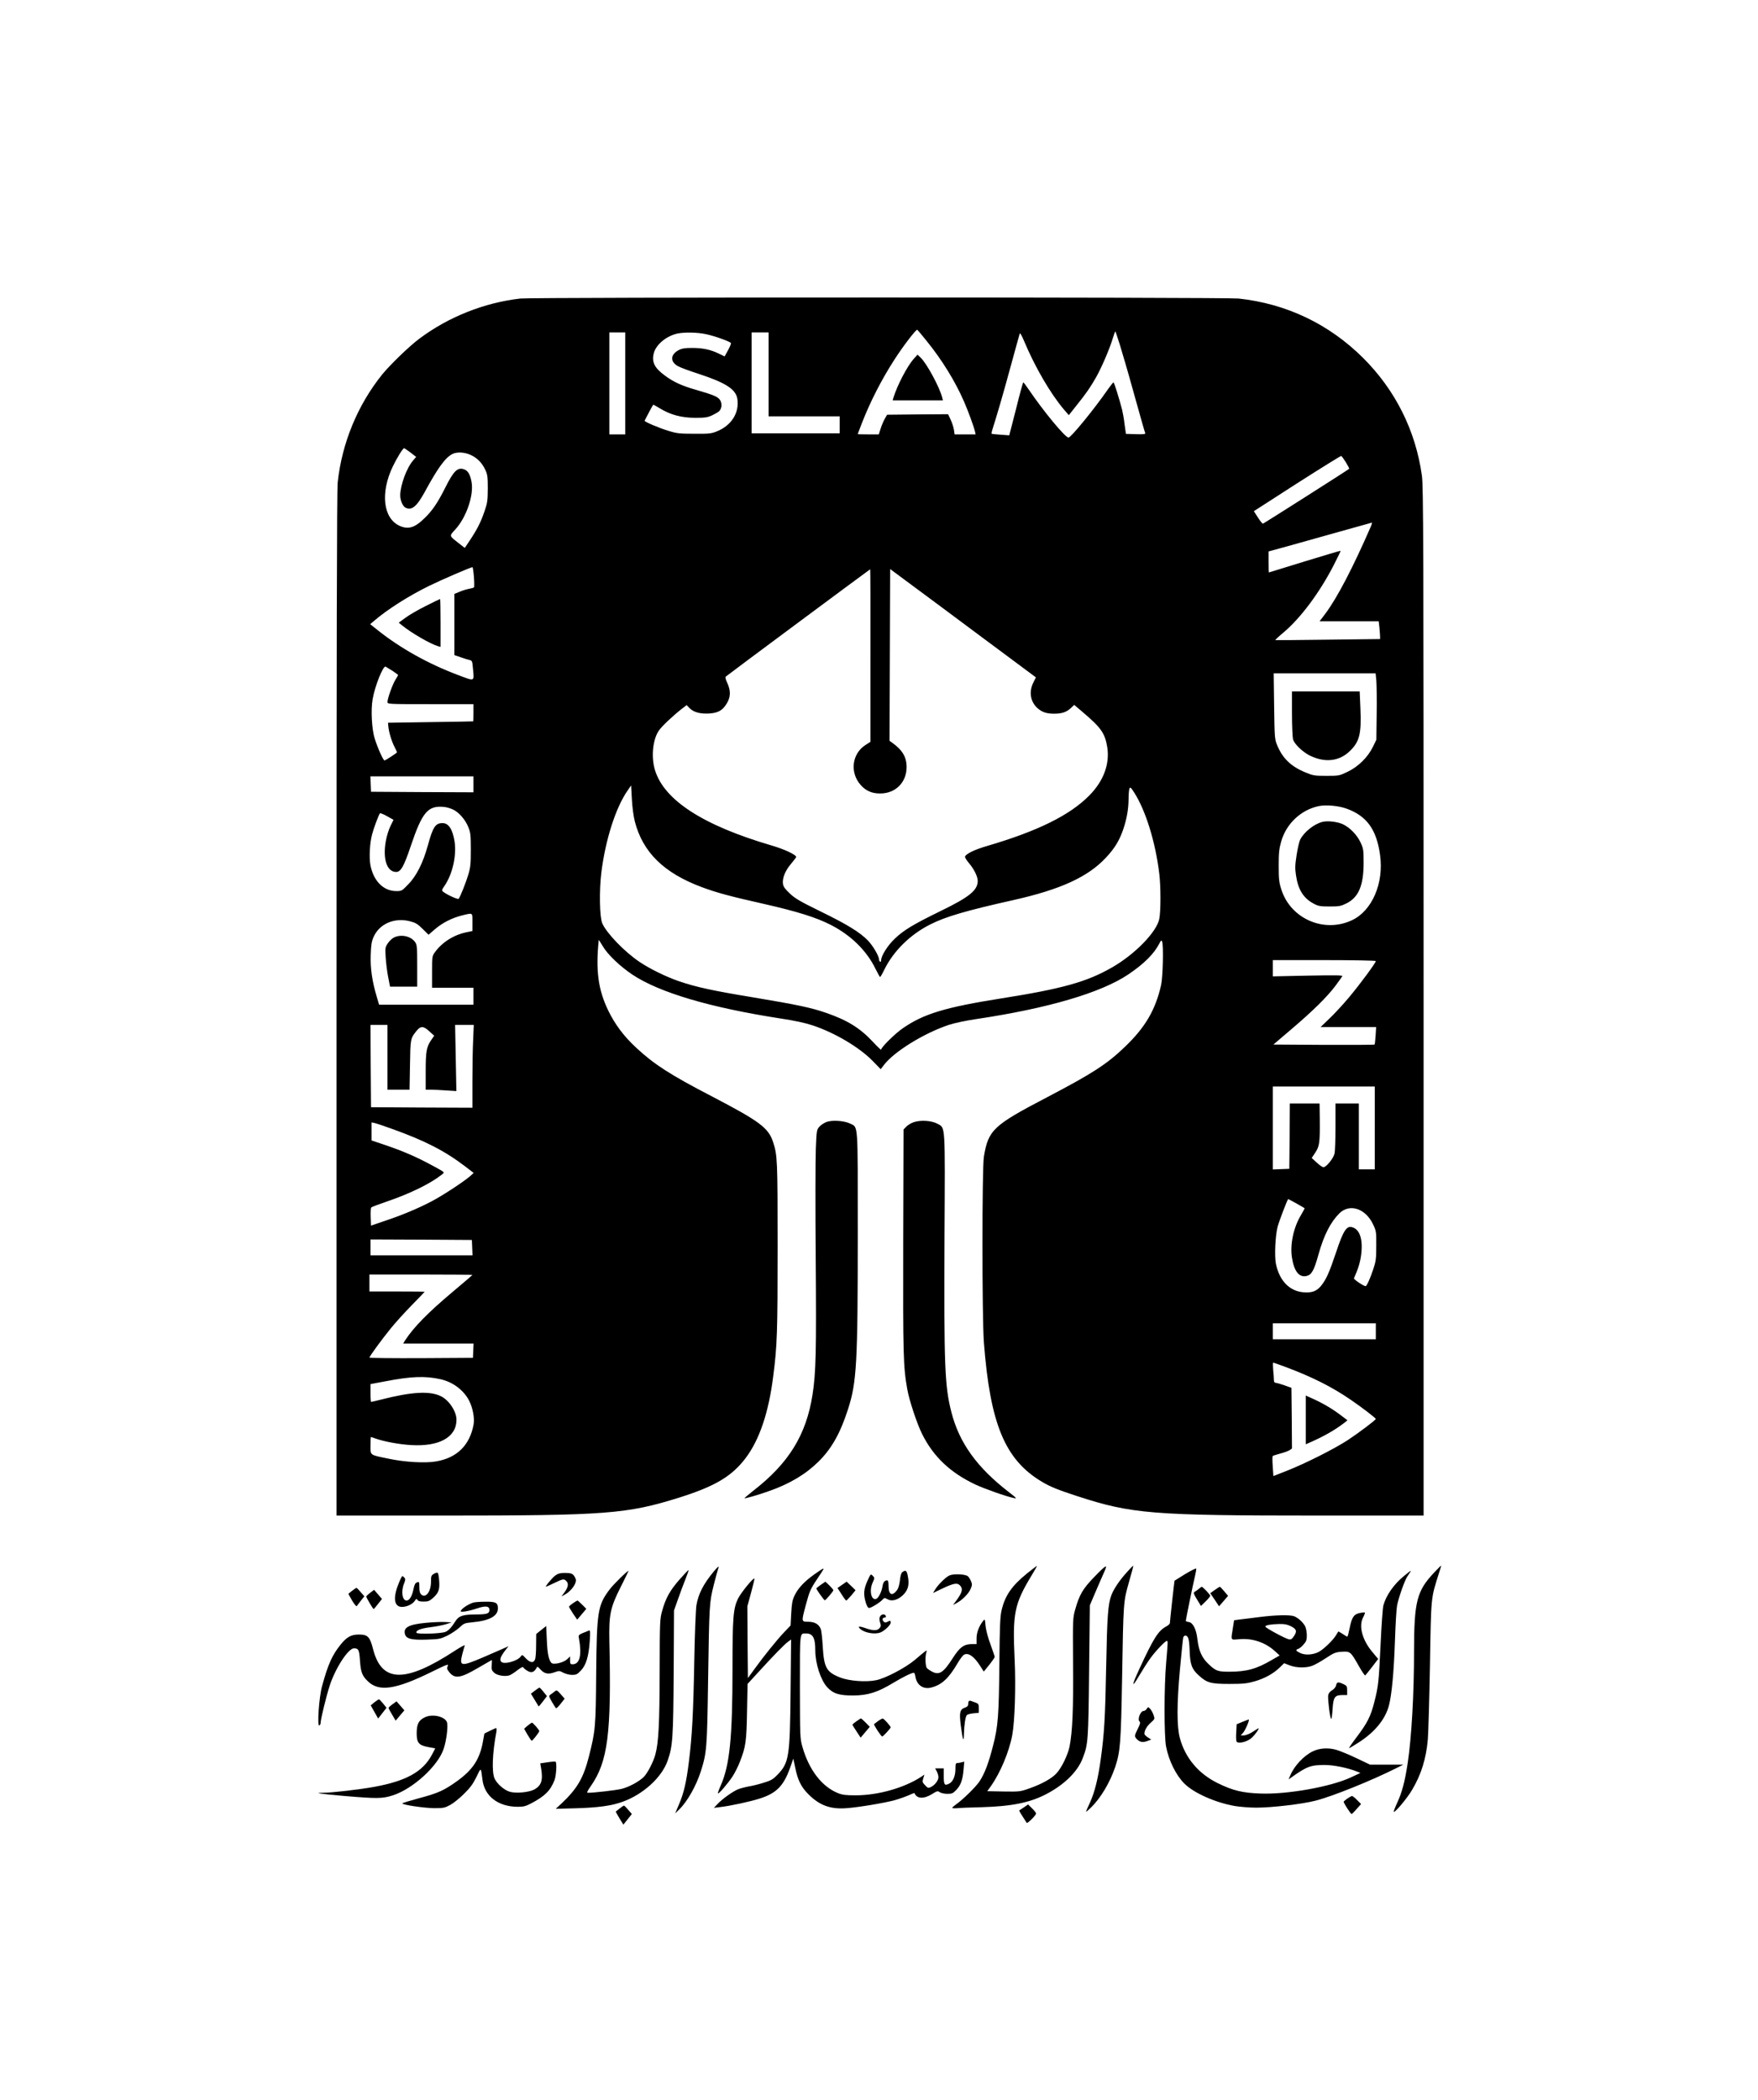 <?xml version="1.0" standalone="no"?>
<!DOCTYPE svg PUBLIC "-//W3C//DTD SVG 20010904//EN"
 "http://www.w3.org/TR/2001/REC-SVG-20010904/DTD/svg10.dtd">
<svg version="1.0" xmlns="http://www.w3.org/2000/svg"
 width="1656pt" height="1977pt" viewBox="0 0 1656 1977"
 preserveAspectRatio="xMidYMid meet">

<g transform="translate(0,1977) scale(0.1,-0.1)"
fill="#000000" stroke="none">
<path d="M4900 16959 c-339 -39 -676 -173 -950 -378 -94 -70 -274 -244 -350
-337 -231 -287 -379 -645 -419 -1016 -8 -67 -11 -1584 -11 -4913 l0 -4815 998
0 c1547 0 1737 15 2232 170 336 106 492 199 622 369 132 174 219 431 262 776
37 288 41 412 41 1215 0 823 -2 860 -42 985 -44 136 -126 197 -583 435 -386
200 -541 300 -707 455 -117 108 -200 220 -263 349 -95 196 -120 377 -90 666 0
2 17 -24 38 -59 45 -78 163 -190 278 -267 255 -170 733 -311 1398 -414 134
-20 234 -42 302 -65 208 -69 439 -206 565 -335 l75 -77 30 39 c93 124 375 299
611 378 55 18 159 40 260 55 677 101 1176 248 1434 422 146 99 241 193 290
290 16 31 19 34 26 17 14 -37 7 -335 -10 -410 -53 -233 -149 -397 -340 -580
-172 -165 -302 -249 -737 -477 -504 -263 -550 -306 -592 -557 -18 -105 -18
-1516 0 -1750 59 -769 199 -1105 547 -1312 79 -47 148 -75 335 -136 511 -166
701 -182 2263 -182 l997 0 0 4840 c0 4336 -2 4851 -16 4951 -59 424 -249 805
-554 1109 -321 319 -721 510 -1172 559 -120 13 -6655 13 -6768 0z m3831 -402
c145 -179 268 -380 349 -566 40 -91 92 -234 104 -283 l6 -28 -99 0 -99 0 -6
43 c-4 23 -17 66 -31 95 l-24 52 -288 -2 -287 -3 -22 -39 c-12 -22 -30 -63
-39 -93 l-17 -53 -99 0 c-54 0 -99 1 -99 3 0 2 18 49 40 106 77 198 186 411
306 596 80 125 204 286 214 280 5 -3 46 -52 91 -108z m1818 -34 c22 -71 77
-258 121 -418 89 -318 110 -393 118 -413 3 -10 -16 -12 -89 -10 l-93 3 -13 92
c-6 51 -17 111 -23 135 -27 105 -75 258 -81 258 -3 0 -26 -28 -50 -62 -132
-191 -351 -458 -374 -458 -31 0 -236 248 -375 453 -25 37 -48 67 -51 67 -3 0
-34 -112 -68 -250 l-64 -249 -81 6 c-44 3 -83 7 -85 9 -2 2 1 21 8 42 48 153
94 309 167 577 47 171 87 317 90 325 3 8 19 -20 38 -65 105 -251 250 -500 379
-652 l45 -52 69 87 c94 117 132 172 187 268 52 92 126 263 157 365 12 38 23
69 25 69 2 0 21 -57 43 -127z m-4659 -363 l0 -480 -75 0 -75 0 0 480 0 480 75
0 75 0 0 -480z m758 464 c80 -16 228 -69 237 -84 3 -5 -9 -35 -27 -67 l-32
-59 -56 27 c-76 37 -150 53 -250 53 -65 0 -94 -4 -124 -19 -81 -41 -86 -110
-11 -152 22 -13 109 -45 193 -72 259 -85 354 -146 368 -238 19 -130 -56 -249
-192 -304 -54 -22 -73 -24 -214 -23 -138 0 -165 3 -242 27 -96 29 -230 87
-226 96 25 50 79 151 82 151 2 0 30 -16 62 -35 100 -61 202 -88 329 -89 94 0
117 3 160 22 27 13 57 30 67 38 26 24 32 68 14 102 -18 34 -55 51 -231 102
-131 37 -212 74 -292 134 -99 72 -126 129 -104 212 22 82 122 163 225 184 69
13 182 11 264 -6z m592 -379 l0 -395 335 0 335 0 0 -80 0 -80 -415 0 -415 0 0
475 0 475 80 0 80 0 0 -395z m-3373 -736 l53 -41 -29 -34 c-60 -68 -120 -232
-121 -327 0 -48 23 -102 48 -116 59 -31 107 8 182 145 122 225 194 325 261
359 42 22 116 18 174 -9 62 -29 107 -76 137 -141 20 -44 23 -65 23 -175 -1
-115 -3 -133 -33 -220 -35 -101 -68 -165 -139 -272 l-45 -67 -59 46 c-90 70
-88 65 -30 128 106 116 177 328 152 451 -13 68 -33 101 -67 114 -63 24 -100
-12 -181 -174 -70 -139 -119 -212 -191 -282 -94 -93 -155 -112 -238 -75 -155
71 -183 310 -64 559 39 81 95 172 107 172 3 0 30 -19 60 -41z m8811 -92 c19
-31 33 -59 31 -61 -14 -13 -806 -516 -813 -517 -5 0 -26 26 -47 59 l-38 59
407 262 c224 143 411 259 416 258 4 -1 24 -28 44 -60z m233 -609 c-166 -381
-315 -667 -425 -814 l-56 -74 278 0 279 0 7 -61 c3 -34 6 -72 6 -84 l0 -22
-492 -6 c-270 -4 -493 -5 -495 -4 -2 2 31 33 73 68 164 137 343 377 477 637
38 74 67 135 65 136 -1 2 -154 -44 -338 -100 -184 -57 -336 -104 -337 -104 -2
0 -3 44 -3 99 l0 99 168 46 c92 26 309 87 482 135 173 49 318 89 322 90 4 1
-1 -18 -11 -41z m-8447 -468 c4 -50 4 -94 2 -99 -3 -5 -24 -11 -47 -15 -23 -4
-64 -16 -90 -28 l-49 -20 0 -288 0 -288 58 -20 c31 -11 69 -23 84 -26 25 -6
27 -10 33 -79 12 -129 22 -124 -145 -61 -276 104 -539 251 -749 418 l-74 59
39 33 c122 105 326 235 519 329 112 55 388 174 406 175 3 0 9 -41 13 -90z
m3735 -742 l0 -813 -47 -30 c-128 -83 -149 -261 -43 -378 48 -54 107 -79 183
-78 144 0 248 105 248 248 0 96 -40 162 -140 233 l-21 15 3 809 3 808 475
-352 c261 -195 570 -424 687 -511 l211 -157 -24 -48 c-43 -86 -29 -179 37
-240 43 -39 86 -54 159 -54 72 0 117 15 157 53 l32 30 88 -75 c166 -141 202
-194 223 -323 25 -158 -34 -318 -169 -455 -185 -187 -487 -336 -965 -476 -121
-35 -206 -78 -206 -103 0 -7 18 -35 40 -61 47 -56 79 -123 80 -163 0 -89 -76
-152 -350 -285 -254 -124 -346 -179 -430 -259 -68 -64 -130 -162 -130 -205 0
-11 -4 -16 -10 -13 -5 3 -10 13 -10 21 0 32 -56 128 -105 179 -75 77 -191 149
-447 274 -186 91 -237 120 -286 166 -42 39 -62 65 -66 88 -10 53 18 126 74
192 27 32 50 62 50 66 0 21 -111 73 -231 108 -645 189 -1012 426 -1099 709
-38 122 -22 290 37 374 28 41 129 136 214 203 l47 36 29 -30 c38 -38 101 -54
185 -49 83 6 124 29 163 93 38 62 40 120 6 194 -15 31 -21 55 -15 60 12 12
1358 1011 1361 1011 2 0 3 -366 2 -812z m-4501 -145 c28 -19 52 -36 52 -39 0
-2 -11 -22 -25 -44 -27 -43 -75 -176 -75 -209 0 -21 2 -21 405 -21 l405 0 0
-80 c0 -44 -1 -81 -2 -82 -2 -1 -183 -4 -403 -7 l-400 -6 3 -35 c5 -52 30
-138 58 -192 13 -26 24 -49 24 -51 0 -6 -109 -77 -118 -77 -12 0 -65 118 -92
205 -28 87 -38 272 -20 371 21 125 100 321 123 307 7 -4 36 -22 65 -40z m9267
-95 c3 -40 5 -181 3 -313 l-3 -240 -33 -68 c-48 -98 -138 -186 -238 -234 -78
-37 -81 -38 -199 -38 -113 0 -125 2 -200 33 -137 57 -216 134 -267 262 -21 52
-22 74 -26 363 l-4 307 480 0 480 0 7 -72z m-8505 -973 l0 -75 -482 2 -483 3
-3 73 -3 72 486 0 485 0 0 -75z m1520 -350 c75 -290 274 -485 631 -618 136
-51 268 -87 581 -157 317 -72 497 -128 635 -199 189 -97 337 -242 420 -413 21
-42 40 -77 43 -77 3 -1 21 29 39 67 87 178 246 334 436 429 142 72 340 130
780 228 446 100 703 218 873 400 83 89 126 160 163 267 33 99 49 186 50 288 0
41 4 84 8 95 7 17 13 12 46 -39 107 -168 199 -463 235 -761 15 -120 15 -357 0
-428 -25 -123 -232 -335 -447 -457 -235 -135 -468 -200 -1038 -290 -532 -84
-735 -146 -930 -281 -73 -50 -205 -180 -205 -202 0 -6 -34 27 -76 72 -122 131
-241 205 -441 274 -140 49 -273 77 -693 147 -371 61 -533 96 -694 151 -122 42
-273 116 -370 181 -141 94 -313 272 -353 365 -25 58 -29 304 -9 473 38 310
135 615 248 777 l33 48 7 -130 c4 -76 16 -163 28 -210z m6705 121 c190 -69
282 -196 315 -437 37 -264 -75 -524 -264 -613 -264 -125 -581 14 -667 292 -21
66 -24 97 -24 222 0 122 4 158 24 228 47 166 186 297 353 332 68 14 187 4 263
-24z m-8418 -8 c56 -26 117 -96 145 -167 20 -50 23 -74 23 -211 0 -133 -3
-166 -23 -233 -24 -80 -78 -215 -92 -230 -7 -8 -105 36 -143 65 -18 14 -18 16
12 60 74 109 113 284 93 414 -18 115 -56 174 -113 174 -68 0 -91 -36 -139
-211 -45 -163 -107 -287 -184 -365 -60 -63 -63 -64 -114 -64 -120 0 -215 96
-243 246 -13 71 -6 206 16 288 16 61 63 186 74 198 3 4 34 -8 67 -27 l61 -34
-29 -59 c-16 -32 -36 -96 -44 -143 -30 -168 11 -289 98 -289 43 0 72 50 137
243 109 323 162 385 316 369 22 -2 59 -13 82 -24z m183 -1061 l0 -83 -57 -12
c-118 -24 -228 -94 -295 -186 -28 -39 -28 -40 -28 -188 l0 -148 195 0 195 0 0
-80 0 -80 -445 0 -444 0 -21 71 c-44 148 -62 267 -58 394 3 99 8 129 27 173
55 124 196 185 342 148 54 -14 73 -25 120 -72 l56 -55 59 51 c72 62 161 107
257 131 104 25 97 30 97 -64z m8510 -366 c0 -16 -148 -217 -252 -341 -58 -69
-142 -160 -187 -202 l-81 -78 261 0 262 0 -5 -80 c-3 -44 -7 -82 -10 -85 -3
-3 -218 -4 -479 -3 l-474 3 175 149 c203 173 332 301 411 406 30 41 59 81 63
88 6 10 -54 11 -323 6 l-331 -7 0 76 0 77 485 0 c270 0 485 -4 485 -9z m-9310
-906 l0 -305 104 0 104 0 4 233 c4 248 4 248 61 320 40 49 66 48 122 -4 l45
-41 -29 -42 c-43 -63 -51 -105 -51 -293 l0 -173 48 0 c26 0 91 -3 144 -7 l97
-6 -6 312 -6 311 88 0 88 0 -6 -142 c-4 -79 -7 -254 -7 -391 l0 -247 -477 2
-478 3 -3 388 -2 387 80 0 80 0 0 -305z m9300 -665 l0 -390 -75 0 -75 0 0 310
0 310 -110 0 -110 0 0 -217 c0 -120 -4 -234 -9 -255 -10 -44 -78 -128 -104
-128 -10 0 -39 20 -64 44 l-47 43 32 48 c42 63 46 94 44 323 l-2 142 -140 0
-140 0 -2 -307 -3 -308 -77 -3 -78 -3 0 391 0 390 480 0 480 0 0 -390z m-9260
-8 c315 -113 498 -207 694 -356 l78 -60 -38 -34 c-62 -52 -250 -176 -354 -231
-127 -67 -284 -133 -444 -186 l-131 -45 -3 82 c-2 45 1 85 5 89 5 5 68 29 142
54 223 76 413 169 521 254 25 20 25 20 5 35 -11 8 -76 44 -145 80 -133 69
-264 123 -422 175 l-98 33 0 85 0 85 33 -7 c17 -4 88 -28 157 -53z m8522 -703
c40 -23 75 -43 77 -45 2 -1 -13 -29 -32 -61 -72 -118 -107 -280 -87 -405 20
-128 68 -189 138 -172 48 12 70 52 112 203 51 182 113 303 196 386 97 97 249
47 320 -107 28 -60 29 -69 28 -198 0 -120 -3 -145 -28 -220 -29 -88 -62 -160
-72 -160 -19 0 -114 64 -110 74 41 92 59 152 68 224 18 146 -14 239 -88 258
-50 13 -82 -37 -148 -236 -66 -196 -93 -256 -142 -317 -41 -50 -86 -67 -163
-61 -133 10 -229 108 -262 268 -15 71 -6 265 16 350 16 58 93 260 100 260 2 0
36 -19 77 -41z m-7764 -416 l3 -73 -481 0 -480 0 0 75 0 75 478 -2 477 -3 3
-72z m2 -257 c0 -2 -80 -71 -177 -152 -241 -202 -378 -342 -458 -466 l-17 -28
331 0 332 0 -3 -67 -3 -68 -487 -3 c-269 -1 -488 1 -488 5 0 12 113 167 199
273 42 52 131 151 199 220 67 68 122 126 122 127 0 2 -117 3 -260 3 l-260 0 0
80 0 80 485 0 c267 0 485 -2 485 -4z m8510 -531 l0 -75 -485 0 -485 0 0 75 0
75 485 0 485 0 0 -75z m-842 -339 c247 -93 430 -185 609 -308 100 -68 232
-170 233 -178 0 -10 -159 -130 -265 -200 -128 -83 -395 -218 -575 -289 l-125
-49 -6 91 c-4 51 -4 95 0 98 3 3 35 13 71 23 36 9 75 24 88 32 l22 15 -2 286
-3 286 -65 23 c-36 13 -73 23 -82 24 -13 0 -18 8 -18 28 0 15 -3 57 -7 95 -3
37 -3 67 1 67 4 0 59 -20 124 -44z m-7969 -112 c117 -26 219 -103 270 -202 35
-69 53 -165 42 -225 -36 -195 -157 -314 -353 -347 -101 -18 -294 -7 -445 25
-184 38 -173 30 -173 125 0 44 2 80 4 80 2 0 23 -7 47 -16 78 -27 221 -54 329
-60 267 -17 430 74 430 238 0 78 -69 183 -145 221 -105 53 -278 43 -574 -33
-44 -11 -82 -20 -85 -20 -3 0 -6 38 -6 84 l0 84 139 26 c242 47 376 52 520 20z"/>
<path d="M8608 16392 c-62 -69 -156 -249 -193 -369 l-6 -23 236 0 237 0 -7 28
c-23 94 -145 320 -203 375 l-29 28 -35 -39z"/>
<path d="M4012 14065 c-71 -35 -157 -85 -192 -111 l-64 -47 30 -24 c86 -71
267 -176 342 -198 l22 -6 0 225 c0 124 -2 226 -4 226 -3 0 -63 -29 -134 -65z"/>
<path d="M12170 13053 c0 -115 5 -224 10 -244 12 -44 88 -117 156 -152 145
-72 283 -56 384 46 87 86 105 162 95 393 l-7 164 -319 0 -319 0 0 -207z"/>
<path d="M12455 12031 c-79 -21 -171 -95 -208 -167 -8 -16 -23 -80 -33 -143
-15 -97 -16 -126 -6 -193 20 -135 70 -215 166 -266 45 -24 62 -27 151 -27 90
0 106 3 158 29 114 56 162 168 162 381 0 122 -2 134 -28 191 -34 74 -104 145
-171 175 -53 23 -143 33 -191 20z"/>
<path d="M3711 10943 c-18 -9 -44 -34 -58 -55 -24 -36 -26 -44 -20 -131 3 -50
13 -134 23 -184 l18 -93 128 0 128 0 0 196 c0 179 -2 198 -20 224 -40 56 -131
76 -199 43z"/>
<path d="M12300 6400 l0 -229 76 34 c118 54 214 111 293 173 l24 19 -74 56
c-78 58 -166 109 -261 151 l-58 26 0 -230z"/>
<path d="M7785 9206 c-22 -9 -52 -28 -66 -44 -26 -29 -27 -34 -34 -208 -4 -99
-5 -564 -1 -1034 7 -872 2 -1076 -30 -1280 -59 -381 -225 -649 -562 -909 -45
-36 -81 -66 -79 -68 5 -4 132 32 232 68 194 68 346 159 466 278 125 124 205
268 278 495 81 253 91 429 91 1654 0 1064 5 994 -72 1033 -54 27 -168 35 -223
15z"/>
<path d="M8610 9205 c-25 -8 -58 -27 -72 -42 l-27 -28 -3 -1050 c-2 -1078 0
-1177 38 -1394 18 -104 92 -328 141 -425 107 -213 264 -361 499 -473 88 -41
289 -112 364 -128 32 -7 28 -2 -43 53 -304 234 -472 467 -546 759 -62 245 -69
430 -64 1638 6 1091 9 1032 -66 1074 -54 30 -155 37 -221 16z"/>
<path d="M9674 4955 c-143 -116 -208 -209 -240 -350 -13 -57 -17 -150 -20
-495 -5 -495 -12 -593 -60 -778 -43 -168 -79 -261 -128 -336 -37 -54 -157
-172 -225 -219 -17 -12 -31 -25 -31 -29 0 -4 21 -5 48 -3 26 3 127 7 224 9
282 8 449 41 601 117 178 90 308 216 357 347 50 132 52 159 59 817 l7 620 51
120 c28 66 65 150 82 188 39 86 26 80 -97 -47 -102 -106 -135 -162 -174 -301
-22 -78 -23 -88 -20 -505 4 -431 -6 -649 -33 -785 -18 -84 -77 -204 -126 -255
-47 -49 -141 -100 -253 -139 -87 -31 -93 -31 -243 -29 l-153 3 35 49 c87 123
170 319 200 478 24 126 35 459 23 708 -21 442 -4 526 161 799 28 46 50 85 49
87 -2 1 -44 -31 -94 -71z"/>
<path d="M10616 4968 c-70 -77 -123 -156 -147 -217 -32 -85 -40 -201 -49 -666
-9 -487 -18 -640 -51 -877 -25 -184 -57 -313 -103 -413 -20 -43 -36 -80 -36
-83 0 -4 21 14 46 38 92 90 179 235 229 383 48 145 54 223 65 837 12 724 12
719 65 905 24 83 42 151 40 153 -1 2 -28 -25 -59 -60z"/>
<path d="M13508 4962 c-162 -172 -187 -271 -188 -732 0 -409 -23 -817 -60
-1062 -26 -172 -54 -277 -100 -375 -21 -46 -35 -83 -30 -83 18 0 129 134 172
208 86 145 132 293 148 476 5 61 14 377 20 702 11 651 8 619 83 857 14 42 24
77 22 77 -1 0 -32 -31 -67 -68z"/>
<path d="M6723 4973 c-97 -118 -144 -208 -163 -318 -6 -40 -15 -263 -20 -525
-9 -495 -21 -711 -51 -950 -24 -192 -47 -291 -93 -399 l-36 -85 36 35 c77 73
163 225 207 365 54 171 58 216 67 844 11 732 12 740 54 909 20 76 38 145 42
154 10 28 -1 20 -43 -30z"/>
<path d="M11165 4950 c-55 -34 -100 -62 -101 -63 -2 -2 -44 -382 -44 -399 0
-8 -16 -22 -36 -33 -74 -40 -118 -110 -252 -400 -73 -158 -75 -188 -4 -67 33
56 81 131 107 167 47 66 141 165 156 165 11 0 11 -3 -6 -205 -20 -228 -20
-687 -1 -789 26 -135 94 -271 173 -350 90 -89 292 -179 477 -211 49 -8 139
-15 200 -15 147 0 430 33 555 65 160 40 534 191 766 308 l64 32 -157 0 -157 0
-130 62 c-71 34 -157 69 -189 78 -73 21 -158 16 -220 -15 -85 -41 -175 -137
-212 -227 l-16 -37 24 17 c148 105 183 118 313 119 87 0 221 -27 310 -63 l30
-12 -90 -42 c-187 -88 -600 -162 -853 -152 -169 6 -259 28 -402 98 -182 90
-305 237 -356 424 -29 109 -29 316 0 640 15 160 29 298 32 308 3 9 11 17 18
17 29 0 38 -31 42 -141 4 -130 21 -176 86 -234 77 -70 113 -80 288 -80 132 0
167 4 237 24 93 26 179 73 238 131 l41 40 52 -20 c62 -24 152 -26 211 -5 23 8
81 40 129 72 79 52 93 57 152 61 79 5 83 1 160 -135 29 -51 56 -91 60 -88 3 2
32 38 64 79 l58 76 -56 67 c-94 113 -128 241 -87 322 13 24 20 45 18 48 -3 2
-22 1 -42 -3 -61 -11 -80 -38 -100 -136 -10 -49 -20 -88 -24 -88 -3 0 -24 12
-44 26 -21 14 -40 24 -41 22 -1 -1 -12 -19 -24 -39 -27 -44 -117 -131 -161
-153 -52 -27 -125 -32 -171 -11 -44 20 -50 31 -21 40 11 3 34 22 50 41 26 29
31 43 31 85 0 27 -6 64 -14 82 -15 36 -65 83 -105 99 -38 15 -176 12 -325 -7
-72 -9 -156 -20 -186 -23 l-55 -7 -12 -75 c-19 -119 -24 -111 60 -104 124 11
244 -29 336 -112 l45 -41 -75 -43 c-143 -84 -236 -110 -401 -110 -107 0 -125
7 -193 71 -64 60 -93 125 -106 237 -10 93 -43 156 -82 160 -15 2 -27 7 -27 11
0 12 66 336 85 415 9 37 15 72 13 77 -2 5 -48 -18 -103 -51z m995 -492 c54
-27 60 -48 28 -94 -19 -28 -27 -33 -48 -29 -38 9 -222 109 -221 120 0 13 50
22 131 24 50 1 76 -4 110 -21z"/>
<path d="M7670 4946 c-94 -67 -155 -132 -187 -202 -20 -43 -25 -76 -30 -166
l-6 -113 -62 -65 c-68 -72 -191 -224 -281 -349 l-59 -81 -3 338 -2 338 35 128
c19 71 34 131 31 133 -10 10 -127 -134 -154 -189 -45 -93 -52 -176 -52 -658 0
-650 -26 -909 -111 -1102 -17 -38 -29 -72 -26 -74 7 -8 93 93 137 159 22 34
54 97 70 140 55 140 62 191 67 472 l5 260 101 110 c143 157 247 263 280 287
l29 21 -5 -489 c-6 -621 -14 -672 -126 -787 -39 -40 -59 -52 -126 -72 -44 -14
-107 -30 -140 -35 -33 -6 -78 -18 -100 -26 -50 -20 -149 -90 -195 -139 l-35
-37 57 7 c96 11 282 51 373 80 158 50 226 119 286 286 l32 91 18 -86 c23 -115
55 -180 121 -247 107 -108 210 -146 363 -134 113 8 357 49 452 75 39 11 97 31
129 45 31 14 58 24 58 23 20 -55 87 -59 166 -10 48 30 53 31 73 17 12 -8 43
-15 71 -15 44 0 53 4 85 38 42 44 60 95 68 194 l6 71 -24 -6 c-13 -4 -32 -7
-41 -7 -15 0 -18 -9 -18 -56 0 -67 -23 -120 -59 -138 -43 -22 -51 -12 -51 70
l0 74 -40 0 -41 0 16 -30 c8 -16 15 -40 15 -53 0 -30 -32 -73 -69 -92 -27 -13
-30 -12 -56 15 -26 27 -28 33 -18 65 l11 36 -31 -21 c-159 -104 -406 -174
-617 -174 -93 0 -125 4 -167 21 -152 61 -274 221 -335 438 -22 78 -22 94 -23
563 0 528 -3 502 58 502 64 0 87 -41 87 -160 0 -124 51 -279 112 -346 56 -61
115 -79 248 -78 136 1 229 31 371 117 95 57 176 97 198 97 5 0 11 -17 14 -37
13 -80 75 -122 150 -102 98 25 164 86 248 230 22 38 49 73 60 79 40 22 93 -15
149 -101 l37 -58 52 64 c28 35 51 69 51 74 0 6 -18 58 -39 116 -24 63 -42 132
-47 174 -6 69 -7 70 -24 48 -39 -50 -61 -109 -61 -163 l0 -54 -39 0 c-80 0
-118 -27 -187 -135 -85 -133 -125 -159 -190 -126 -22 11 -45 27 -52 35 -14 17
-18 109 -5 148 6 21 5 21 -13 8 -11 -8 -54 -43 -94 -78 -87 -74 -277 -174
-365 -192 -96 -20 -255 -8 -339 25 -130 51 -153 91 -165 293 -4 75 -13 149
-18 163 -18 46 -58 69 -118 69 -66 0 -66 -1 -23 159 35 130 42 147 108 246 62
93 63 95 54 95 -4 0 -42 -25 -83 -54z"/>
<path d="M6401 4898 c-91 -104 -130 -175 -163 -293 -22 -77 -23 -96 -24 -570
-1 -492 -10 -669 -40 -782 -18 -70 -76 -182 -112 -216 -48 -45 -141 -95 -210
-111 -56 -13 -254 -36 -314 -36 -13 0 -7 14 28 64 160 230 194 494 174 1361
-5 254 8 318 111 521 38 76 69 139 69 142 0 13 -140 -123 -177 -173 -112 -148
-122 -206 -127 -795 -4 -499 -7 -536 -69 -780 -52 -203 -110 -302 -260 -443
l-52 -48 185 5 c213 6 335 23 438 59 198 69 377 231 432 392 47 136 52 213 56
831 l3 581 37 104 c20 57 51 142 70 188 19 47 32 86 30 88 -2 2 -40 -38 -85
-89z"/>
<path d="M8499 4967 c-10 -8 -18 -36 -22 -77 -4 -38 -15 -75 -25 -89 -47 -64
-82 -49 -82 35 0 37 -4 54 -12 54 -25 0 -39 -17 -45 -56 -8 -50 -37 -110 -59
-118 -46 -18 -68 75 -35 150 21 47 21 48 2 67 -19 20 -20 19 -50 -48 -35 -77
-39 -125 -16 -203 11 -35 21 -52 32 -52 19 0 103 52 127 79 16 18 19 18 45 4
39 -23 93 -10 141 33 48 43 64 90 56 155 -11 81 -21 93 -57 66z"/>
<path d="M13225 4931 c-94 -76 -168 -182 -194 -277 -6 -23 -18 -187 -26 -365
-17 -358 -21 -397 -60 -548 -33 -131 -66 -195 -165 -326 -44 -58 -76 -105 -72
-105 4 0 48 26 97 58 149 97 246 217 279 346 26 99 46 312 56 602 5 153 14
305 20 336 14 74 72 239 97 275 25 36 35 53 31 53 -2 0 -30 -22 -63 -49z"/>
<path d="M4088 4952 c-26 -15 -28 -22 -28 -76 0 -92 -50 -157 -91 -120 -14 13
-19 31 -19 70 0 51 -1 53 -22 45 -17 -6 -24 -21 -33 -63 -13 -66 -38 -108 -65
-108 -41 0 -54 86 -24 160 13 32 14 43 4 55 -7 8 -16 15 -20 15 -5 0 -22 -36
-39 -80 -51 -131 -37 -210 36 -210 45 0 100 26 120 57 14 21 18 22 25 9 6 -11
24 -16 58 -16 41 0 55 5 85 31 56 49 68 81 62 162 -2 37 -8 72 -13 77 -5 5
-21 2 -36 -8z"/>
<path d="M5231 4936 c-30 -22 -99 -106 -88 -106 3 0 38 16 78 35 83 40 91 41
113 19 24 -23 19 -56 -14 -103 l-31 -42 28 15 c40 20 84 66 100 104 11 28 11
36 -1 61 -19 35 -33 41 -100 41 -39 0 -60 -6 -85 -24z"/>
<path d="M8943 4936 c-36 -16 -109 -89 -136 -135 l-18 -30 94 45 c103 48 135
53 160 26 31 -34 22 -66 -42 -152 l-24 -32 32 17 c52 27 113 87 133 132 16 37
17 46 5 75 -8 18 -21 39 -30 47 -25 20 -135 25 -174 7z"/>
<path d="M7733 4849 c-24 -17 -43 -32 -43 -35 0 -11 74 -114 80 -112 12 6 80
85 80 95 0 5 -17 25 -37 45 l-38 36 -42 -29z"/>
<path d="M7932 4848 l-43 -30 17 -26 c10 -15 27 -42 38 -59 12 -18 24 -33 28
-33 3 0 24 22 47 48 l40 49 -42 41 -42 40 -43 -30z"/>
<path d="M11291 4809 c-13 -11 -31 -24 -39 -28 -12 -7 -8 -19 23 -70 l38 -62
44 43 c24 23 43 47 43 53 0 11 -71 85 -80 85 -3 -1 -16 -10 -29 -21z"/>
<path d="M11442 4799 l-42 -30 42 -61 41 -62 43 49 42 49 -36 43 c-20 24 -39
43 -42 43 -3 -1 -24 -14 -48 -31z"/>
<path d="M3318 4793 c-18 -15 -34 -28 -36 -29 -1 -1 14 -29 34 -63 20 -34 40
-58 44 -54 3 4 21 27 39 51 l33 42 -34 39 c-18 22 -36 40 -40 40 -3 1 -21 -11
-40 -26z"/>
<path d="M3487 4773 c-20 -15 -36 -31 -37 -35 0 -10 63 -118 70 -118 3 1 21
22 41 48 l37 47 -37 43 -37 43 -37 -28z"/>
<path d="M5397 4675 c-20 -14 -37 -29 -37 -33 0 -4 17 -33 38 -65 l39 -57 43
51 43 51 -39 39 c-21 21 -41 39 -44 39 -3 0 -22 -11 -43 -25z"/>
<path d="M4459 4681 c-51 -16 -119 -62 -119 -82 0 -12 81 2 157 28 78 26 113
21 113 -15 0 -35 -21 -42 -124 -43 -123 0 -163 -13 -193 -59 -41 -65 -67 -92
-97 -105 -42 -17 -268 -24 -273 -8 -8 22 42 41 133 52 49 6 115 19 145 28 l54
18 -65 3 c-36 2 -117 -2 -180 -8 -158 -15 -211 -43 -196 -104 11 -46 59 -59
205 -54 120 4 129 6 196 38 38 19 89 54 113 76 41 39 48 42 120 49 162 15 242
58 242 131 0 54 -19 64 -118 63 -48 0 -99 -4 -113 -8z"/>
<path d="M8290 4550 c-8 -15 -8 -30 0 -56 10 -30 9 -38 -6 -55 -22 -24 -60
-24 -131 1 -63 22 -80 18 -45 -11 43 -35 134 -49 185 -30 38 15 97 71 97 92 0
22 -4 23 -32 8 -16 -8 -24 -8 -35 4 -17 17 -10 37 12 37 9 0 12 6 9 15 -9 22
-41 18 -54 -5z"/>
<path d="M5098 4423 l-47 -38 -1 -107 c0 -59 -4 -118 -10 -132 -14 -37 -46
-33 -87 10 -33 36 -35 36 -48 17 -31 -44 -160 -78 -184 -49 -16 20 -7 46 34
101 l35 45 -58 -26 c-31 -14 -113 -49 -182 -79 -207 -88 -224 -86 -196 27 11
40 21 79 24 86 2 7 -40 -16 -94 -51 -467 -305 -688 -301 -769 13 -31 120 -50
140 -135 140 -72 0 -113 -23 -170 -93 -81 -100 -120 -187 -176 -392 -29 -103
-48 -385 -26 -371 7 4 12 14 12 23 0 35 54 254 86 353 55 167 175 350 228 350
44 0 50 -14 57 -119 8 -107 20 -140 76 -193 104 -99 260 -76 594 88 149 73
167 80 157 58 -10 -20 -8 -29 9 -52 54 -72 106 -66 275 33 70 41 129 75 130
75 2 0 2 -21 0 -48 -3 -40 0 -51 22 -71 26 -25 95 -38 139 -27 14 3 49 25 78
48 30 23 54 37 57 30 2 -6 19 -21 37 -32 38 -24 65 -17 86 21 11 21 11 21 39
-9 38 -42 73 -49 132 -28 45 16 48 16 85 -4 22 -11 57 -20 82 -20 38 0 49 5
82 40 50 52 74 133 84 274 6 90 5 108 -6 104 -107 -43 -102 -38 -95 -77 28
-156 7 -241 -60 -241 -21 0 -24 4 -24 37 l0 37 -28 -27 c-34 -32 -129 -54
-148 -34 -25 27 -38 89 -43 215 l-6 132 -47 -37z"/>
<path d="M12586 3903 c-3 -17 -19 -36 -38 -48 -23 -14 -34 -29 -37 -50 -4 -40
19 -226 29 -220 4 2 10 46 13 97 7 109 21 128 93 128 l44 0 0 43 c0 40 -3 45
-35 60 -49 23 -62 21 -69 -10z"/>
<path d="M5038 3851 l-37 -28 36 -59 c19 -32 36 -60 37 -61 1 -2 19 20 40 47
l38 50 -32 40 c-17 22 -35 40 -38 40 -4 0 -24 -13 -44 -29z"/>
<path d="M5225 3844 c-11 -9 -28 -22 -39 -29 -18 -13 -17 -16 13 -69 18 -31
35 -57 39 -60 4 -2 24 17 44 43 l37 47 -37 42 c-35 39 -38 41 -57 26z"/>
<path d="M3527 3742 l-35 -29 35 -62 35 -62 39 50 40 51 -32 40 c-18 22 -35
40 -39 40 -4 0 -23 -13 -43 -28z"/>
<path d="M9127 3754 c-4 -4 -7 -17 -7 -30 0 -16 -9 -25 -30 -32 -48 -17 -55
-46 -40 -164 18 -141 28 -171 30 -88 2 89 14 168 28 182 6 6 34 13 61 16 l51
5 0 42 c0 38 -3 44 -27 53 -16 5 -35 13 -44 16 -8 4 -18 3 -22 0z"/>
<path d="M3698 3724 c-21 -15 -38 -31 -38 -35 0 -4 15 -33 34 -64 l33 -56 41
49 41 48 -37 43 -37 42 -37 -27z"/>
<path d="M10802 3680 c-7 -11 -21 -20 -31 -20 -27 0 -58 -77 -38 -97 11 -12 9
-22 -15 -70 -34 -68 -34 -74 -4 -103 27 -25 56 -28 101 -10 l29 11 -32 21
c-18 11 -32 26 -32 33 0 32 23 72 60 105 39 35 39 35 26 73 -7 21 -22 47 -32
58 -19 19 -19 19 -32 -1z"/>
<path d="M4005 3602 c-61 -28 -79 -63 -80 -149 0 -93 19 -116 111 -133 l64
-12 -32 -61 c-85 -159 -242 -246 -541 -301 -137 -25 -403 -56 -484 -56 -96 0
-30 -10 199 -30 311 -26 358 -26 456 5 190 60 427 276 481 438 27 79 44 219
31 252 -20 53 -135 80 -205 47z"/>
<path d="M8067 3563 c-20 -14 -37 -29 -37 -32 0 -3 17 -32 39 -64 l38 -58 43
51 43 51 -39 40 c-21 21 -41 39 -44 39 -3 0 -22 -12 -43 -27z"/>
<path d="M8272 3566 c-18 -13 -35 -26 -38 -29 -7 -6 66 -117 76 -117 9 0 80
77 80 86 0 11 -65 84 -75 83 -5 0 -25 -10 -43 -23z"/>
<path d="M11702 3557 l-53 -22 -4 -75 c-3 -41 -1 -81 3 -88 15 -23 101 -3 141
34 38 34 85 104 60 89 -8 -5 -34 -22 -58 -37 -25 -15 -58 -28 -75 -28 l-29 0
21 23 c22 23 67 127 54 127 -4 -1 -31 -11 -60 -23z"/>
<path d="M4970 3522 l-33 -29 32 -56 c18 -31 36 -57 40 -57 8 0 71 80 71 91 0
11 -60 79 -69 79 -4 0 -22 -13 -41 -28z"/>
<path d="M4614 3473 l-51 -25 -16 -87 c-31 -159 -95 -255 -240 -360 -124 -89
-177 -113 -355 -161 -89 -24 -162 -46 -162 -50 0 -14 207 -44 300 -45 87 0
100 3 150 30 30 16 89 63 131 105 59 58 85 94 117 159 45 93 41 96 57 -29 20
-153 148 -251 331 -252 55 0 76 5 127 32 128 67 182 120 220 218 17 43 24 167
10 175 -5 2 -39 0 -76 -6 l-68 -10 8 -46 c20 -114 2 -166 -68 -202 -50 -25
-167 -36 -225 -20 -52 14 -122 74 -145 125 -28 61 -21 240 17 440 3 20 2 36
-2 35 -5 0 -32 -12 -60 -26z"/>
<path d="M12692 2836 c-18 -13 -34 -27 -35 -30 -3 -9 66 -116 75 -116 3 0 25
21 47 47 l42 47 -38 38 c-20 21 -42 38 -48 38 -5 -1 -25 -12 -43 -24z"/>
<path d="M9645 2753 c-22 -14 -42 -27 -44 -29 -3 -3 21 -42 70 -117 7 -10 88
71 89 88 0 6 -17 28 -38 48 l-38 37 -39 -27z"/>
<path d="M5838 2743 c-18 -15 -35 -28 -37 -29 -2 -2 13 -30 34 -64 l37 -60 40
50 40 50 -34 39 c-18 22 -36 40 -40 40 -3 1 -21 -11 -40 -26z"/>
</g>
</svg>
